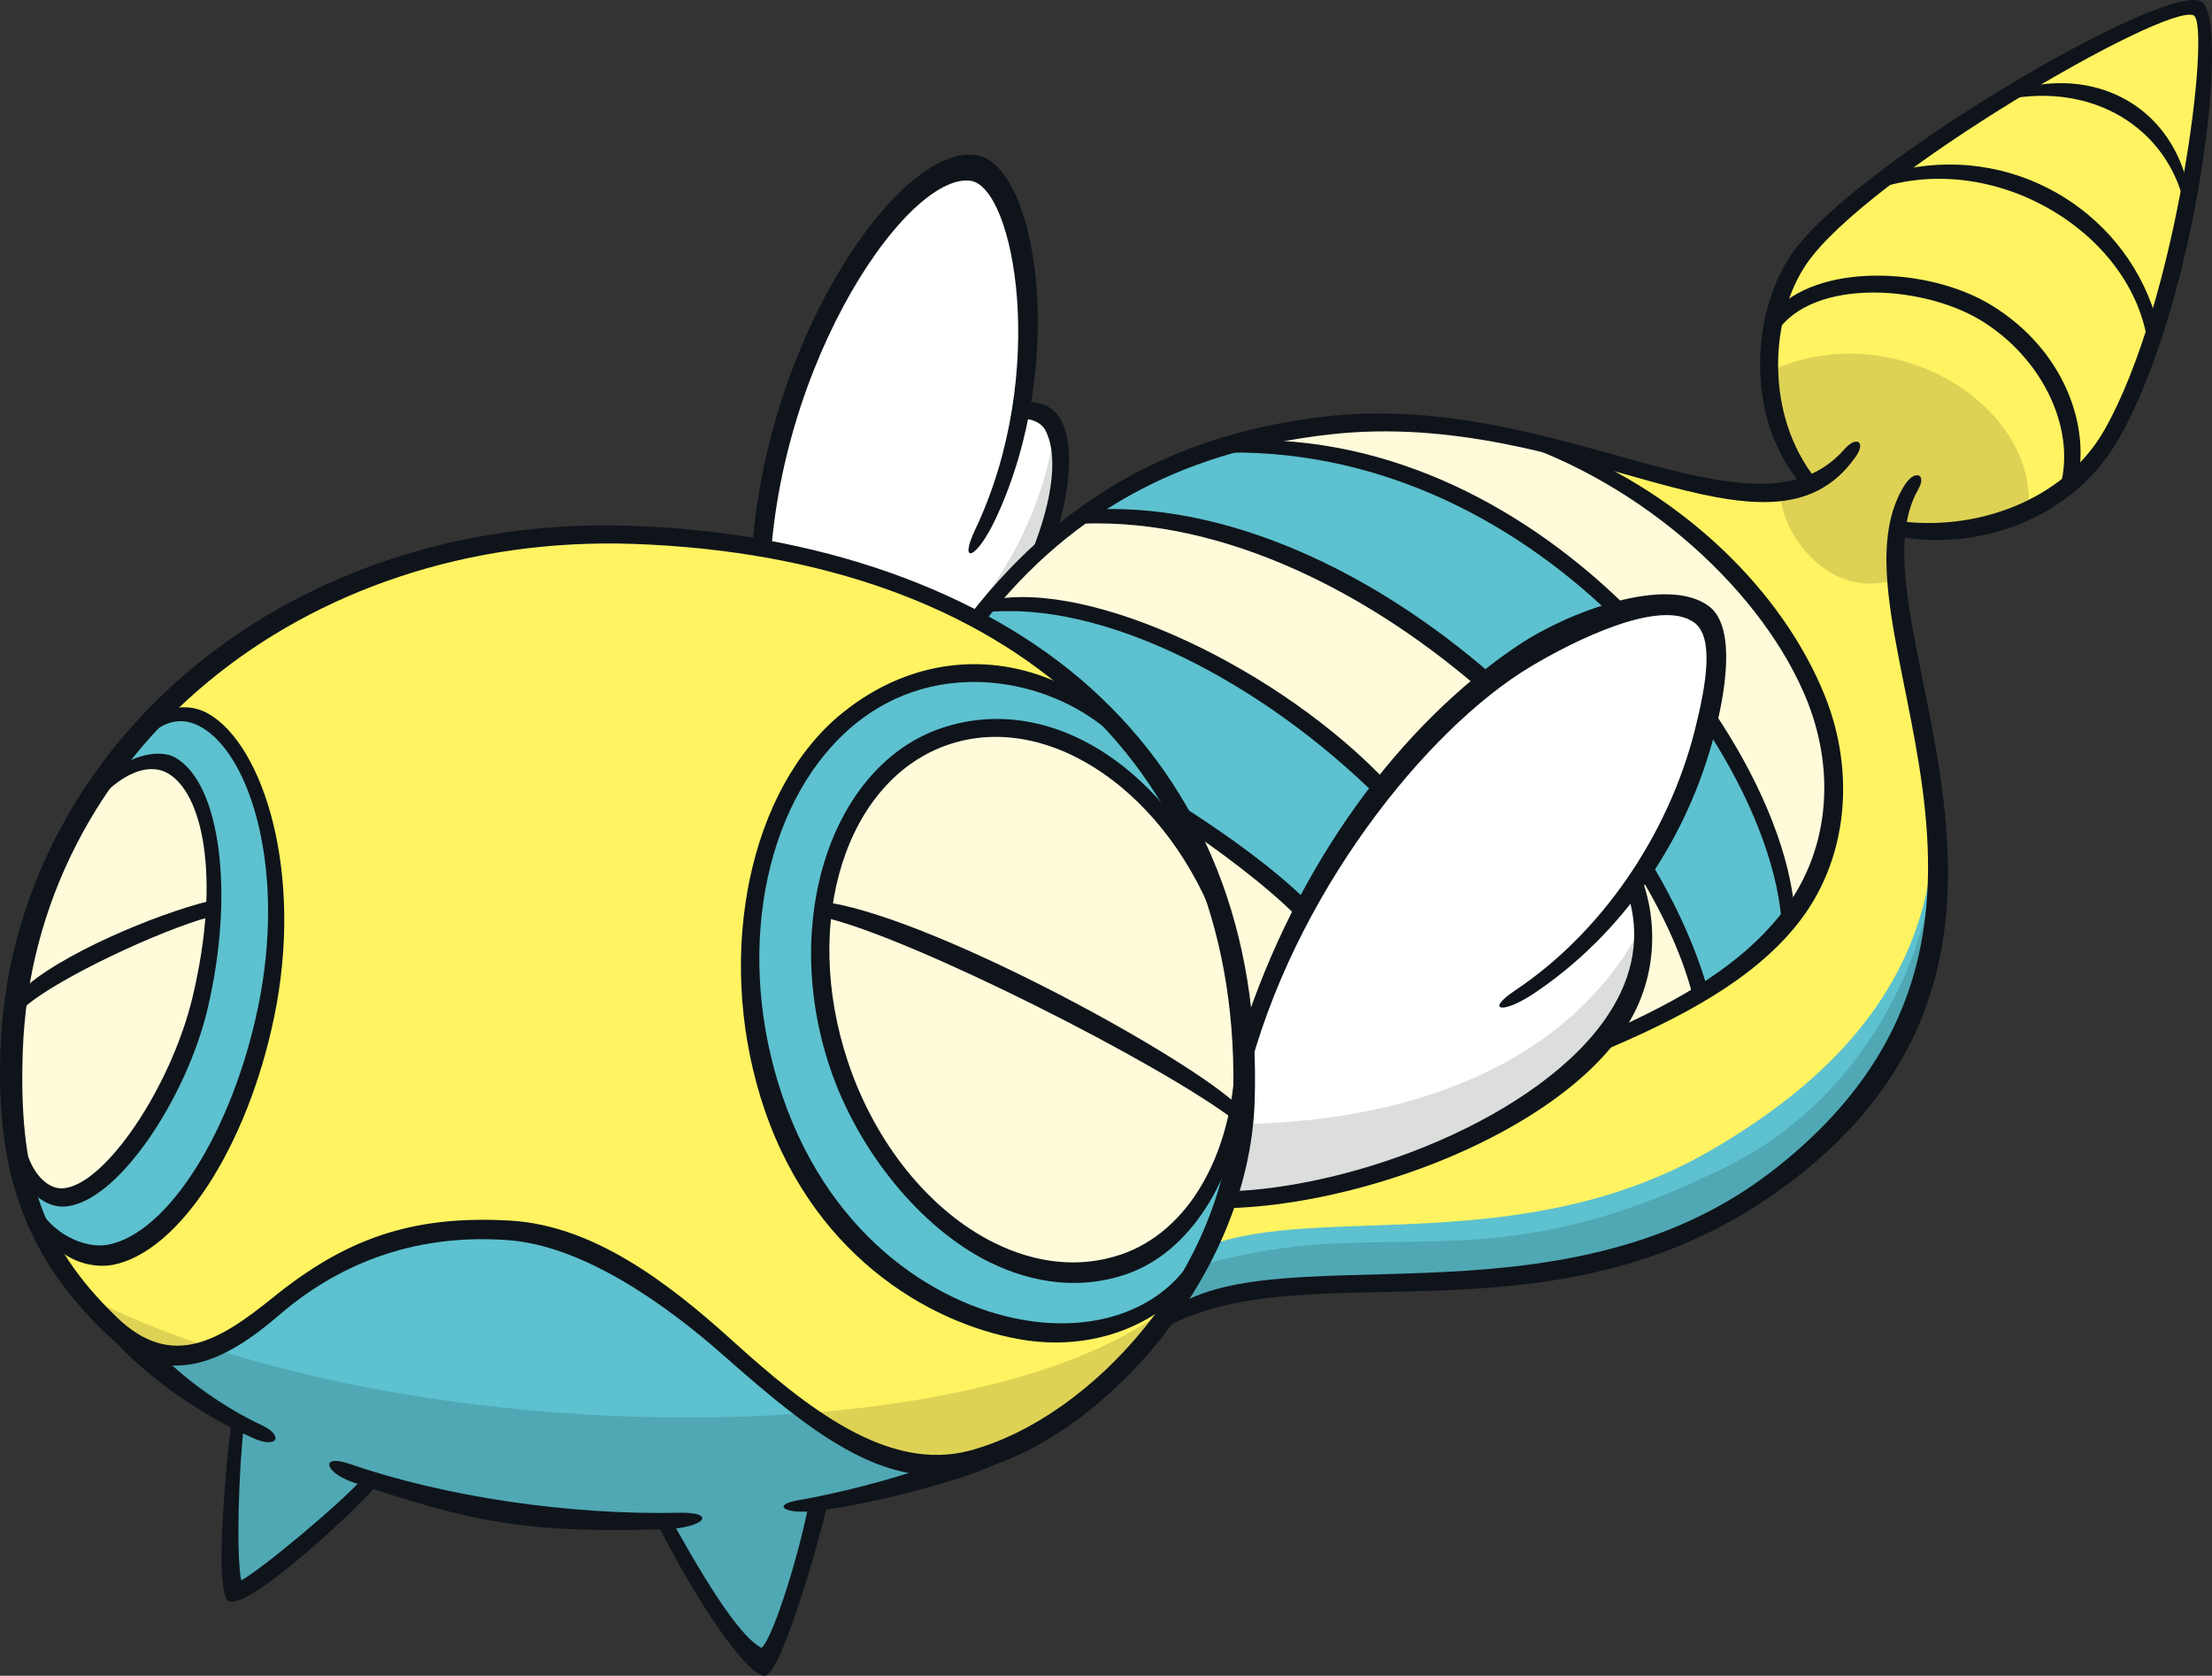 <?xml version="1.0" encoding="UTF-8"?>
<!-- Created with Inkscape (http://www.inkscape.org/) -->
<svg version="1.1" viewBox="0 0 316.93 240.07" xmlns="http://www.w3.org/2000/svg">
 <rect x="0" y="0" width="316.93" height="240.07" fill="#333333" stroke="none"/>
 <g transform="translate(43.65 -85.659)">
  <path d="m65.229 172.27c-0.822-34.393 20.939-63.856 30.105-62.332 7.174 1.195 10.268 18.7 6.925 34.575 13.031-1.261 3.379 27.727-10.662 41.77-6.085-5.529-14.503-9.449-26.367-14.013" fill="#fff"/>
  <path d="m85.012 181.81c11.807-5.933 19.88-20.031 22.182-32.852 3.109 8.087-3.06 23.939-15.325 37.386-2.066-1.538-4.383-3.067-6.857-4.535" fill="#dcdddd"/>
  <path d="m99.058 159.87c10.291-22.095 5.93-50.255-2.637-51.941-11.699-2.296-33.285 30.406-32.475 63.788 0.012 0.637 2.674 1.497 2.662 0.863-0.717-32.284 19.364-62.225 28.771-61.024 6.285 0.802 11.313 27.588 0.706 49.948-2.437 5.121 0.154 4.423 2.97-1.629" fill="#0f141b"/>
  <path d="m102.4 143.26c-0.631 0.086-0.821 2.505-0.2 2.416 1.58-0.208 3.304 0.398 3.948 1.656 4.183 8.131-5.814 29.763-16.081 38.036-0.506 0.395 2.023 2.135 2.511 1.709 12.166-10.722 19.945-33.183 15.856-41.134-1.111-2.16-3.466-3.014-6.037-2.684" fill="#0f141b"/>
  <path d="m225.92 239.97c-19.479 24.636-43.754 28.635-61.773 29.315-13.305 0.502-30.351-0.701-40.682 5.125 4.144-6.083 6.01-10.854 8.838-16.748l22.898-111.6c9.817-0.123 22.301 2.23 38.015 7.325 6.715 2.181 18.168 4.334 22.581 1.672-7.537-9.448-7.995-27.044 0.104-35.048 9.718-9.597 50.054-35.714 55.541-33.1 4.238 2.02-3.514 52.275-16.414 66.535-3.113 3.453-17.044 10.455-27.266 7.664-2.293 17.348 16.7 52.703-1.843 78.858" fill="#fff362"/>
  <path d="m96.357 174.43c16.716 9.773 37.376 27.032 37.895 60.05l52.309-0.212c20.997-6.367 35.8-21.845 32.049-41.996-3.143-16.795-24.754-45.062-62.322-46.607-17.881 1.803-42.027 4.841-59.931 28.764" fill="#fffbda"/>
  <path d="m122.86 275.28c15.032-11.333 54.803 1.326 85.045-18.979 22.715-16.347 30.694-37.682 25.194-60.41 3.275 27.97-13.56 43.988-31.346 54.411-27.004 15.813-56.619 7.723-72.448 13.905-2.089 3.638-4.096 8.112-6.443 11.073" fill="#5dc1cf"/>
  <path d="m47.29 162.05c-48.75-1.441-87.113 31.462-88.621 74.171-0.589 16.733 0.071 25.996 11.302 37.085 8.495 8.387 13.537 9.292 28.006-2.205 7.232-5.743 18.896-9.892 31.078-9.585 23.699 0.59 44.036 39.448 66.134 33.456 18.779-5.09 38.655-27.745 39.475-51.098 1.765-49.955-33.932-80.243-87.375-81.823" fill="#fff362"/>
  <path d="m-37.82 259.94c9.527 14.3 26.541-3.052 32.075-29.801 5.862-28.251-7.238-49.109-16.926-40.008-16.151 15.154-25.203 46.618-15.148 69.809" fill="#5dc1cf"/>
  <path d="m-40.05 251.97c4.837 14.678 20.895-6.278 24.938-23.309 6.115-25.792-2.46-40.934-13.716-30.136-7.787 7.468-17.1 35.578-11.223 53.444" fill="#fffbda"/>
  <path d="m133.08 225.91c-5.275-27.501-17.311-36.273-17.311-36.273-9.164-7.87-25.371-10.798-37.383-1.082-12.303 9.935-18.093 30.864-11.456 52.541 10.719 35.028 47.276 43.59 60.063 26.819 0 0 11.362-14.505 6.087-42.006" fill="#5dc1cf"/>
  <path d="m130.46 215.05c-7.881-17.915-24.361-28.374-38.442-23.648-15.232 5.114-21.988 26.081-15.062 46.737 3.97 11.847 11.963 21.715 21.364 26.404 6.373 3.163 12.884 3.798 18.828 1.786 14.391-4.824 21.338-26.165 14.432-46.751 0 0-0.469-3.061-1.122-4.528" fill="#fffbda"/>
  <path d="m111.89 159.53c6.847-5.704 15.295-8.613 21.477-10.309 32.554-1.433 75.775 32.161 79.496 68.601-2.537 2.702-8.667 7.903-12.765 10.211-12.023-34.552-46.079-67.578-88.208-68.503" fill="#5dc1cf"/>
  <path d="m98.288 172.05c21.887-1.319 45.179 15.808 55.949 26.978-2.924 3.568-9.333 13.255-11.408 17.556-4.59-3.833-11.865-10.561-17.166-13.72-5.787-9.468-15.792-22.138-29.31-28.427z" fill="#5dc1cf"/>
  <path d="m134.75 237.86c6.826-27.655 26.531-50.447 40.838-59.041 6.381-3.827 32.843-17.485 25.638 10.96-2.065 8.078-6.177 16.508-10.604 22.826 9.436 25.39-33.517 44.185-58.95 44.705 2.323-5.798 3.422-13.528 3.078-19.449" fill="#fff"/>
  <path d="m-24.994 277.88c3.366 4.06 10.775 9.376 15.486 11.368-1.117 7.699-1.398 19.643-0.855 24.3 5.001-2.207 14.412-10.039 19.696-16.178 10.276 3.451 27.869 6.895 42.531 6.009 1.995 7.232 10.071 17.367 13.893 20.451 3.758-6.898 6.944-17.193 7.983-22.781 6.506-1.029 14.022-3.023 19.447-5.362-8.003-0.279-16.08-2.534-24.938-10.293-8.869-7.764-24.245-22.23-37.985-23.422-13.728-1.19-23.231 2.134-32.287 9.13-9.053 6.985-14.435 11.856-22.969 6.779" fill="#5dc1cf"/>
  <path d="m233.6 203.01c1.035 17.856-10.03 39.652-28.981 49.323-35.295 18-48.934 6.781-75.786 14.493-1.663 2.666-3.198 4.774-5.04 7.251 19.311-9.225 57.849 1.822 84.803-17.312 25.976-18.429 26.405-40.426 25.004-53.753" fill="#50a8b4"/>
  <path d="m133.13 246.71-1.456 10.593c23.246-0.462 60.67-16.481 59.736-38.6-11.009 20.584-35.059 27.874-58.28 28.007" fill="#dcdddd"/>
  <path d="m-13.341 278.76c-6.998-2.283-13.428-4.945-19.034-7.982 2.934 3.167 5.804 5.995 8.74 8.582 3.589 0.592 7.025 0.455 10.295-0.603" fill="#ded255"/>
  <path d="m123.51 273.1c-10.971 8.394-29.828 13.295-51.283 14.976 5.489 3.712 12.434 7.535 21.046 8.044 11.965-4.404 24.686-11.862 30.236-23.02" fill="#ded255"/>
  <path d="m-13.341 278.76c-3.271 1.058-6.705 1.192-10.295 0.603 4.285 3.766 8.729 6.99 13.854 9.843-0.834 7.465-1.31 20.946 0.07 24.561 5.545-3.173 14.637-10.922 19.121-16.009 11.308 3.411 30.879 6.708 42.353 5.806 3.108 7.609 9.889 17.228 13.904 20.364 3.417-6.447 6.724-15.327 7.749-22.974 4.964-0.484 12.261-2.05 19.861-4.837-8.613-0.509-15.545-4.331-21.034-8.04-28.014 2.19-60.444-1.112-85.583-9.315" fill="#50a8b4"/>
  <path d="m211.43 156.41c0.177 5.631 6.611 14.665 15.492 12.545 0.275-2.615 0.408-6.171 1.026-7.84 9.519 1.27 14.235 0.315 19.007-1.953 1.666-15.306-19.244-28.419-36.777-20.421 0.063 3.752 2.021 11.697 5.622 16.131-0.586 0.542-2.104 1.243-4.369 1.538" fill="#ded255"/>
  <g fill="#0f141b">
   <path d="m95.392 293.45c-11.794 3.196-23.434-6.089-34.018-15.646-9.266-8.401-19.982-16.559-31.848-17.272-14.412-0.858-23.869 2.776-34.058 11.005-7.615 6.157-14.48 10.435-22.354 2.861-11.055-10.64-14.099-20.985-13.499-38.142 1.496-42.427 39.957-74.348 87.558-72.674 54.626 1.937 87.516 32.62 85.838 80.091-0.839 23.903-20.137 45.034-37.62 49.775m17.188-109.26c-15.53-13.938-39.084-22.27-65.613-23.196-50.799-1.798-89.064 32.708-90.557 75.072-0.631 17.756 3.621 29.563 15.116 40.632 8.716 8.382 17.169 3.963 24.844-2.656 7.74-6.666 18.515-11.791 32.866-10.706 10.511 0.8 22.154 8.873 30.808 16.527 13.687 12.098 23.88 19.792 36.386 16.4 18.152-4.922 38.807-27.924 39.679-52.672 0.855-24.3-7.365-44.891-23.531-59.401"/>
   <path d="m89.819 295.53c-5.235 2.067-14.396 4.267-18.956 5.029-3.817 0.639-2.384 1.89 1.461 1.635 6.965-0.477 23.29-4.754 26.978-6.98z"/>
   <path d="m7.045 298.06c17.111 5.716 24.466 7.246 44.496 6.68 5.703-0.157 7.752-2.488 2.042-2.359-15.857 0.332-33.516-2.29-47.22-7.026-4.205-1.425-3.53 1.299 0.682 2.704"/>
   <path d="m-27.179 277.82c4.872 5.331 12.45 10.641 19.941 13.924 3.389 1.48 4.319-0.442 0.957-1.977-4.759-2.197-10.619-6.258-13.959-9.742z"/>
   <path d="m217.79 185.29c-6.048-14.979-20.294-28.791-37.864-35.732-2.767-0.719-5.552-1.029-8.349-1.2 20.403 6.306 37.649 22.414 43.756 37.848 4.047 10.266 3.125 21.804-3.941 30.577-5.605 6.944-13.726 11.956-25.211 16.98-0.273 1.062-0.695 2.037-1.245 2.896 12.627-5.234 22.568-10.713 28.832-18.474 7.49-9.292 8.412-22.033 4.022-32.895"/>
   <path d="m201.77 187.42c-0.167 1.028-0.402 2.038-0.677 3.06 6.112 9.413 9.776 18.942 10.472 26.677 0.054 0.48 1.83-1.9 1.766-2.382-1.006-8.077-5.085-17.834-11.544-27.353"/>
   <path d="m133.52 148.76-3.261 1.785c22.921-0.938 42.654 9.442 56.947 23.176 0.913-0.179 1.802-0.405 2.632-0.702-14.316-14.271-34.076-25.174-56.319-24.261"/>
   <path d="m111.88 158.71-2.291 2.072c20.355-1.486 41.659 8.863 58.473 23.315 0.681-0.516 1.385-1.063 2.115-1.706-17.057-14.893-38.431-25.08-58.297-23.682"/>
   <path d="m201.05 227.47c-1.728-6.061-4.544-12.261-8.216-18.354-0.595 0.576-1.173 1.146-1.706 1.724 3.737 6.137 6.473 12.25 7.875 17.939z"/>
   <path d="m97.3 173.4c16.853-1.873 39.708 9.774 56.777 26.736l1.383-2.02c-15.431-16.562-42.759-29.502-57.208-26.477z"/>
   <path d="m144.04 215.16c-5.73-5.743-14.186-11.444-19.829-14.967l1.551 3.792c5.003 3.402 11.799 8.307 16.717 13.276z"/>
   <path d="m173.93 178.06c-16.848 11.309-31.742 31.157-39.663 55.829-0.651 2.008 0.531 7.239 0.658 6.73 6.577-26.688 25.854-50.526 40.639-59.405 6.17-3.715 18.694-9.959 23.552-6.351 2.799 2.083 1.776 8.62 0.058 15.434-3.85 15.119-13.437 29.029-25.697 37.218-4.46 2.987-1.837 3.46 2.621 0.486 12.636-8.437 22.05-21.993 25.996-37.564 1.945-7.631 2.571-15.36-0.909-17.938-6.029-4.492-20.161 0.815-27.258 5.573"/>
   <path d="m189.59 213.76c1.831 5.869 0.873 11.686-2.851 17.313-9.721 14.65-36.328 24.908-55.08 25.288-0.532 3e-3 -0.156 2.402 0.379 2.388 19.233-0.393 47.098-10.571 57.149-25.726 4.442-6.701 4.964-15.077 2.145-22.13-0.201-0.479-1.917 2.316-1.742 2.865"/>
   <path d="m72.271 300.8c-1.136 6.479-5.056 19.46-6.813 20.938-1.937-1.012-5.425-4.717-13.049-18.595l-2.057 0.443c5.814 11.672 13.161 22.309 15.61 22.141 2.438-0.171 8.413-21.696 8.942-24.669 0.102-0.515-2.547-0.759-2.631-0.258"/>
   <path d="m8.398 297.37c-2.91 3.365-14.43 13.033-17.49 14.703-0.723-3.657-0.388-15.458 0.423-22.646l-1.669-1.094c-0.313 1.26-2.999 25.351-0.544 26.697 2.784 1.512 19.567-14.209 21.595-17.088z"/>
   <path d="m-36.265 263.62c2.498 3.065 6.394 3.711 8.781 3.243 9.433-1.816 19.228-16.743 23.114-35.497 4.3-20.723-1.587-38.993-9.42-43.454-1.883-1.075-3.91-1.126-5.777-0.625-1.306 0.333-2.845 3.9-2.468 3.549 2.263-2.065 4.76-2.415 7.214-1.018 7.081 4.038 12.206 20.527 8.145 40.125-3.676 17.738-12.901 32.365-21.464 34.028-3.436 0.665-8.238-1.661-10.256-5.783z"/>
   <path d="m-25.638 194.9c-1.187 0.611-3.341 4.774-2.968 4.397 2.17-2.208 5.886-4.58 8.967-2.872 4.913 2.729 7.726 14.603 3.595 32.012-3.089 13.01-12.655 27.133-18.625 27.464-1.918 0.117-3.9-1.643-4.958-4.577-0.16-0.494 0.032 4.441 0.836 5.291 1.398 1.475 3.114 1.974 4.361 1.899 7.585-0.427 17.496-15.542 20.517-28.299 3.897-16.45 1.888-32.409-4.679-36.051-1.347-0.751-3.902-0.867-7.049 0.74"/>
   <path d="m-13.887 214.8c-7.201 1.784-21.345 7.565-26.845 12.922-0.39 0.36 0.268 2.516 0.669 2.169 4.81-4.185 19.576-11.027 26.457-12.871 0.508-0.12 0.231-2.341-0.281-2.223"/>
   <path d="m126.24 267.33c-4.875 6.391-13.658 9.157-23.506 7.384-12.529-2.237-28.28-12.331-34.891-33.91-6.141-20.057-1.549-41.245 11.143-51.514 11.692-9.44 27.353-6.504 36.16 1.063 0 0-3.67-5.189-6.352-6.505-9.506-4.68-21.421-4.397-31.776 3.969-13.287 10.756-18.092 34.173-11.72 54.965 6.853 22.407 23.981 32.382 37.074 34.73 10.556 1.885 20.081-2.051 25.395-9.021z"/>
   <path d="m116.84 265.42c-5.711 1.914-11.972 1.313-18.102-1.745-9.187-4.569-16.991-14.228-20.88-25.847-6.76-20.16-0.281-40.58 14.452-45.518 14.503-4.858 31.611 7.063 38.606 26.639-0.021 0.031-0.077 0.016-0.087 0.05-0.114 0.152 2.697 12.927 2.495 18.623-0.468 13.264-6.552 24.472-16.466 27.8m11.959-56.18c-9.26-16.347-24.135-23.79-37.506-19.299-15.74 5.275-23.148 27.513-16.048 48.668 4.06 12.092 13.115 23.007 22.731 27.806 6.613 3.279 13.366 3.928 19.575 1.844 10.684-3.586 17.154-16.578 17.662-30.657 0.182-5.573-4.776-25.467-6.413-28.363"/>
   <path d="m74.591 217.13c12.276 2.84 48.052 20.833 58.972 29.24 0.374 0.284 0.646-1.856 0.298-2.195-6.826-6.762-42.632-26.469-58.561-29.181-0.505-0.099-1.213 2.014-0.721 2.132"/>
   <path d="m243.79 99.909c12.478-2.47 22.927 4.08 25.484 14.796l0.449-2.891c-2.834-11.076-12.812-15.921-22.8-13.724z"/>
   <path d="m265.53 132.2c-3.953-15.514-19.708-25.687-36.146-22.332l-3.461 2.636c16.862-5.218 36.309 6.892 38.192 22.702z"/>
   <path d="m210.35 134.2c4.448-8.793 21.116-7.963 29.872-2.608 8.834 5.401 13.916 15.856 11.096 24.506l2.712-1.622c1.761-7.901-1.943-18.707-12.348-25.088-9.166-5.607-25.292-6.098-31.37 1.209z"/>
   <path d="m97.147 175.08c13.377-17.284 30.189-24.958 49.655-27.175 35.374-4.035 62.915 21.073 75.437 3.171 1.493-2.144 0.102-3.021-1.628-1.057-12.938 14.74-41.027-8.525-74.369-4.693-18.99 2.177-36.598 9.973-50.984 28.51z"/>
   <path d="m121.47 276.98c20-13.369 56.536 3.291 90.052-20.966 46.419-33.59 9.108-81.839 19.644-100.19 1.311-2.27-0.457-2.955-1.885-0.727-12.415 19.327 25.351 63.73-18.802 98.163-30.87 24.077-73.218 8.269-87.615 20.988z"/>
   <path d="m227.54 162.39c12.267 2.489 25.897-2.437 32.391-13.884 11.38-20.044 16.081-60.55 11.775-62.653-5.519-2.687-50.049 23.644-58.645 36.18-6.059 8.825-6.607 24.406 1.86 33.561l1.658-1.22c-7.411-9.246-6.688-23.164-1.399-30.903 8.579-12.566 51.677-37.565 55.489-35.595 2.495 1.536-2.332 40.923-12.788 59.356-5.784 10.204-18.655 14.713-29.944 13.005z"/>
  </g>
 </g>
</svg>
